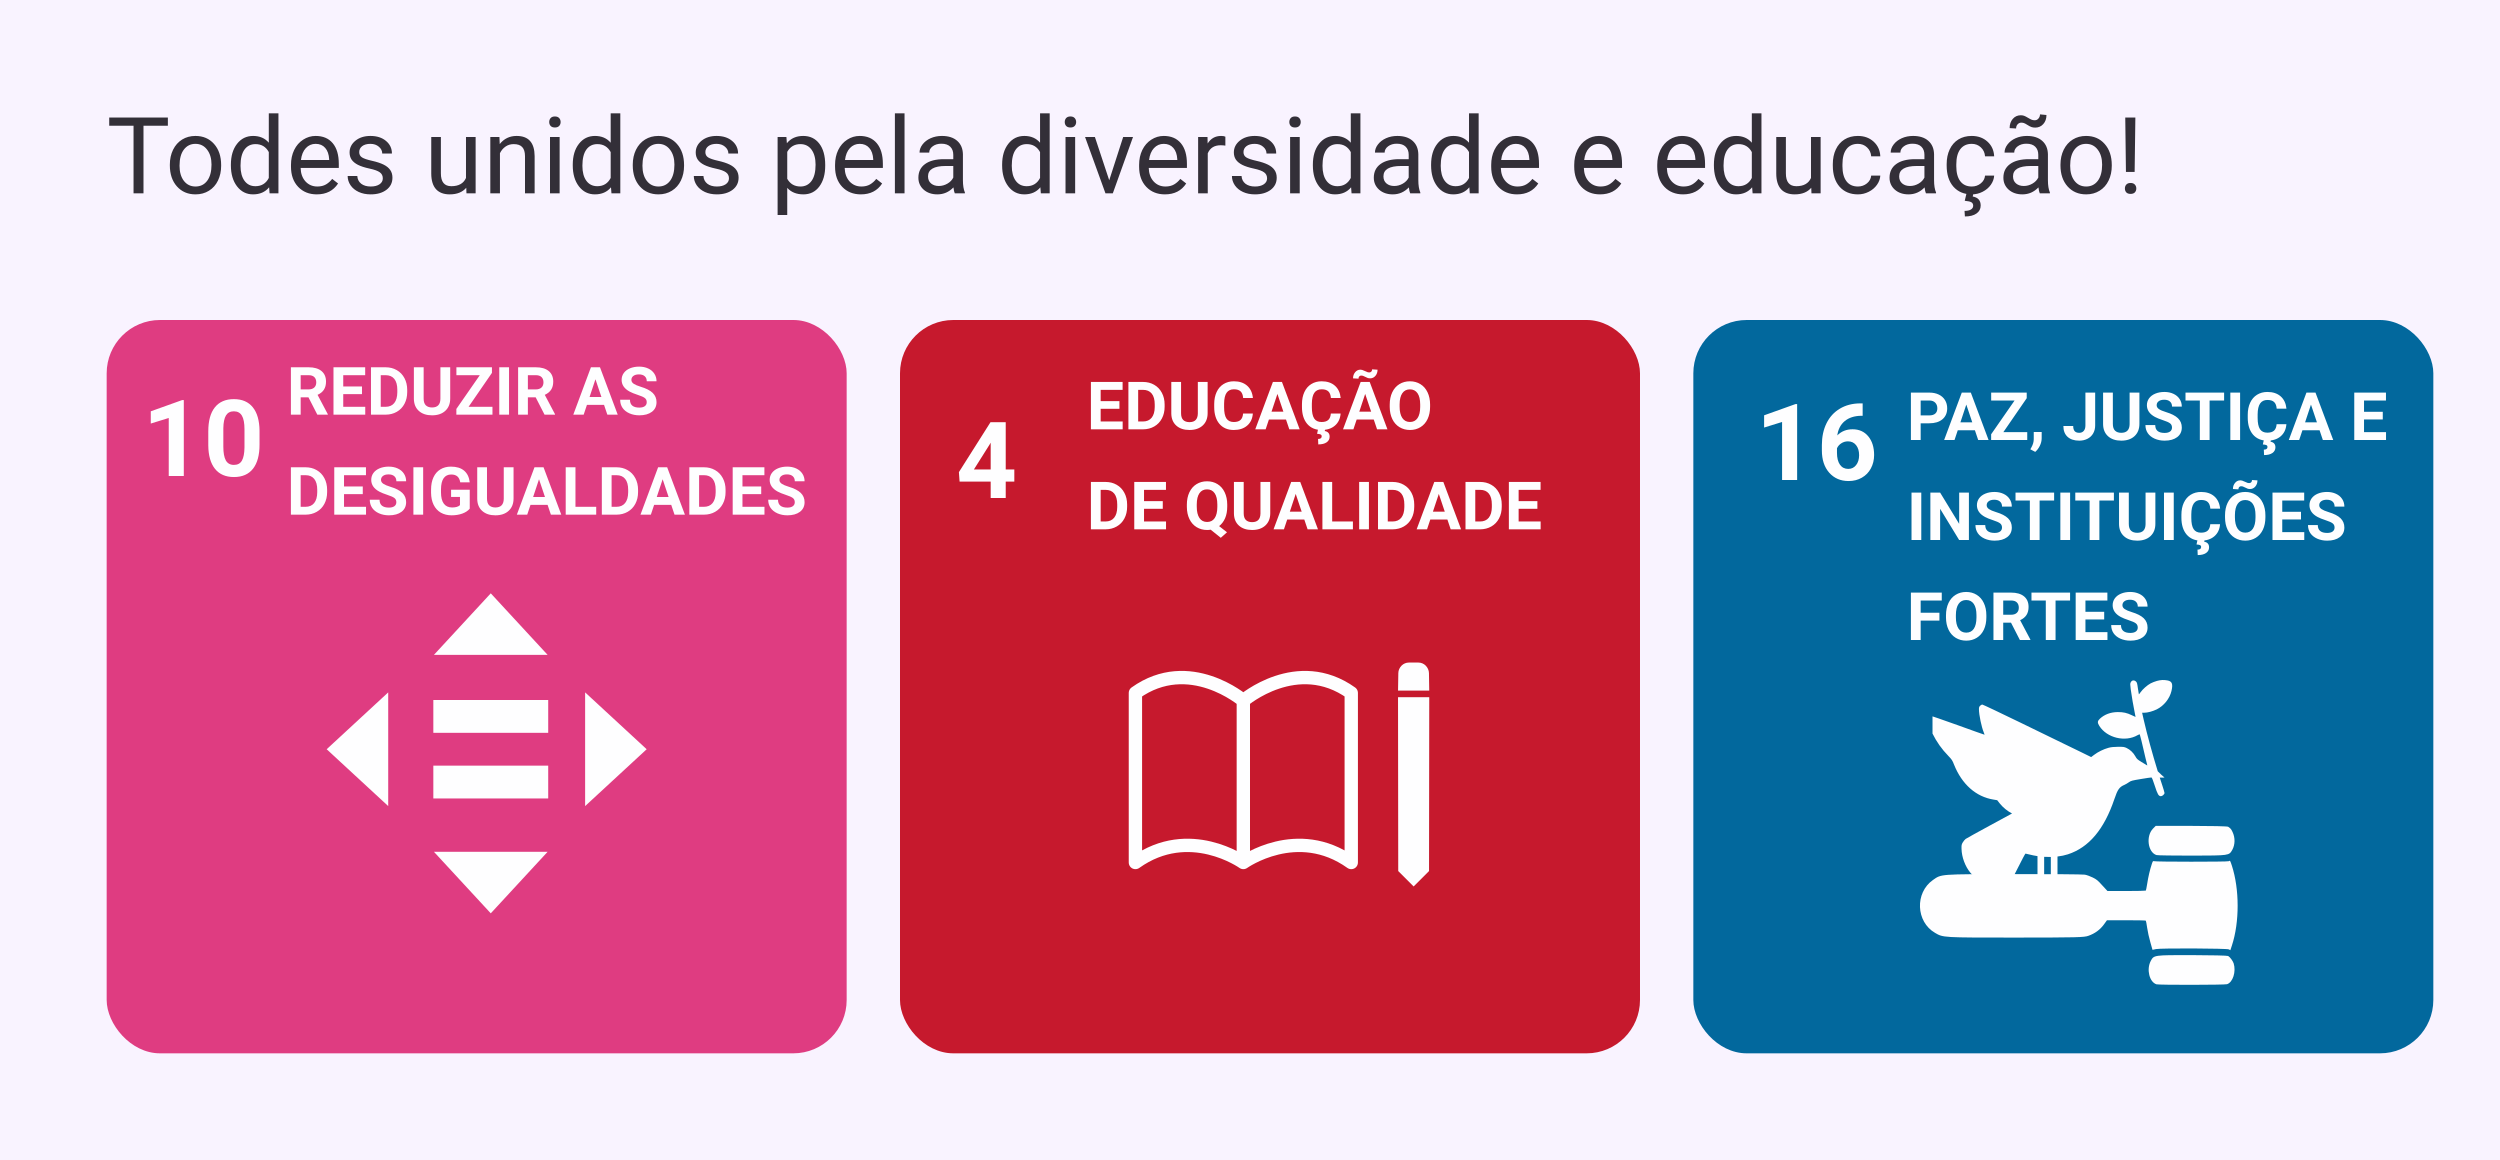 <svg width="375" height="174" viewBox="0 0 375 174" fill="none" xmlns="http://www.w3.org/2000/svg">
<rect width="375" height="174" fill="#F9F3FF"/>
<rect x="135" y="48" width="111" height="110" rx="8" fill="#C6192D"/>
<path d="M214.355 130.659L212.046 132.969L209.736 130.659L209.704 104.58L214.388 104.58L214.355 130.659Z" fill="#FEFEFF"/>
<path d="M214.385 103.586L209.706 103.586L209.748 100.969C209.746 100.557 209.948 100.129 210.24 99.837C210.383 99.693 210.554 99.579 210.741 99.501C210.929 99.423 211.13 99.383 211.333 99.383L212.761 99.383C212.964 99.383 213.164 99.423 213.351 99.501C213.539 99.579 213.708 99.693 213.851 99.837C214.145 100.131 214.344 100.558 214.344 100.97L214.385 103.586Z" fill="#FEFEFF"/>
<path d="M186.5 105.094V129.375M186.5 105.094C186.5 105.094 178.406 98.156 170.312 103.937V129.375C178.406 123.594 186.5 129.375 186.5 129.375C186.5 129.375 194.594 123.594 202.688 129.375V103.937C194.594 98.156 186.5 105.094 186.5 105.094Z" stroke="#FEFEFF" stroke-width="2" stroke-linecap="round" stroke-linejoin="round"/>
<path d="M150.859 70.419H152.148V72.239H150.859V74.7H148.602V72.239H143.938L143.836 70.817L148.578 63.325H150.859V70.419ZM146.086 70.419H148.602V66.403L148.453 66.661L146.086 70.419Z" fill="#FEFEFF"/>
<path d="M167.912 61.319H165.1V63.223H168.4V64.4H163.635V57.291H168.391V58.477H165.1V60.172H167.912V61.319ZM169.26 64.4V57.291H171.447C172.072 57.291 172.631 57.432 173.122 57.715C173.617 57.995 174.003 58.396 174.279 58.917C174.556 59.434 174.694 60.023 174.694 60.684V61.011C174.694 61.672 174.558 62.26 174.284 62.774C174.014 63.288 173.632 63.687 173.137 63.97C172.642 64.254 172.084 64.397 171.462 64.4H169.26ZM170.725 58.477V63.223H171.433C172.006 63.223 172.443 63.036 172.746 62.662C173.049 62.287 173.203 61.752 173.21 61.055V60.679C173.21 59.957 173.06 59.41 172.761 59.039C172.461 58.664 172.023 58.477 171.447 58.477H170.725ZM181.145 57.291V61.973C181.145 62.751 180.9 63.367 180.412 63.819C179.927 64.271 179.263 64.498 178.42 64.498C177.59 64.498 176.931 64.278 176.442 63.839C175.954 63.399 175.705 62.795 175.695 62.027V57.291H177.16V61.983C177.16 62.449 177.271 62.789 177.492 63.004C177.717 63.215 178.026 63.321 178.42 63.321C179.243 63.321 179.662 62.888 179.675 62.022V57.291H181.145ZM187.927 62.032C187.871 62.797 187.588 63.399 187.077 63.839C186.569 64.278 185.899 64.498 185.065 64.498C184.154 64.498 183.436 64.192 182.912 63.58C182.391 62.965 182.131 62.121 182.131 61.05V60.616C182.131 59.932 182.251 59.33 182.492 58.809C182.733 58.288 183.076 57.89 183.522 57.613C183.972 57.333 184.493 57.193 185.085 57.193C185.905 57.193 186.566 57.413 187.067 57.852C187.569 58.292 187.858 58.908 187.937 59.703H186.472C186.436 59.244 186.307 58.912 186.086 58.707C185.868 58.498 185.534 58.394 185.085 58.394C184.597 58.394 184.23 58.57 183.986 58.922C183.745 59.27 183.622 59.812 183.615 60.547V61.085C183.615 61.853 183.731 62.414 183.962 62.769C184.196 63.124 184.564 63.301 185.065 63.301C185.518 63.301 185.855 63.199 186.076 62.994C186.301 62.785 186.429 62.465 186.462 62.032H187.927ZM192.902 62.935H190.334L189.846 64.4H188.288L190.935 57.291H192.292L194.953 64.4H193.396L192.902 62.935ZM190.729 61.749H192.507L191.613 59.087L190.729 61.749ZM201.091 62.032C201.035 62.797 200.752 63.399 200.241 63.839C199.733 64.278 199.063 64.498 198.229 64.498C197.318 64.498 196.6 64.192 196.076 63.58C195.555 62.965 195.295 62.121 195.295 61.05V60.616C195.295 59.932 195.415 59.33 195.656 58.809C195.897 58.288 196.241 57.89 196.687 57.613C197.136 57.333 197.657 57.193 198.249 57.193C199.069 57.193 199.73 57.413 200.231 57.852C200.733 58.292 201.022 58.908 201.101 59.703H199.636C199.6 59.244 199.471 58.912 199.25 58.707C199.032 58.498 198.698 58.394 198.249 58.394C197.761 58.394 197.395 58.57 197.15 58.922C196.91 59.27 196.786 59.812 196.779 60.547V61.085C196.779 61.853 196.895 62.414 197.126 62.769C197.36 63.124 197.728 63.301 198.229 63.301C198.682 63.301 199.019 63.199 199.24 62.994C199.465 62.785 199.593 62.465 199.626 62.032H201.091ZM198.767 64.371L198.713 64.654C199.201 64.742 199.445 65.023 199.445 65.499C199.445 65.857 199.296 66.14 198.996 66.348C198.7 66.557 198.282 66.661 197.741 66.661L197.707 65.845C198.072 65.845 198.254 65.713 198.254 65.45C198.254 65.313 198.199 65.219 198.088 65.167C197.98 65.118 197.805 65.085 197.561 65.069L197.712 64.371H198.767ZM206.066 62.935H203.498L203.01 64.4H201.452L204.099 57.291H205.456L208.117 64.4H206.56L206.066 62.935ZM203.894 61.749H205.671L204.777 59.087L203.894 61.749ZM206.633 55.455C206.633 55.823 206.525 56.132 206.311 56.382C206.096 56.63 205.834 56.754 205.524 56.754C205.401 56.754 205.29 56.74 205.192 56.715C205.098 56.685 204.966 56.625 204.797 56.534C204.628 56.443 204.506 56.387 204.431 56.368C204.356 56.345 204.274 56.334 204.187 56.334C204.073 56.334 203.975 56.374 203.894 56.456C203.815 56.537 203.776 56.653 203.776 56.802L202.956 56.754C202.956 56.392 203.062 56.085 203.273 55.831C203.488 55.577 203.75 55.45 204.06 55.45C204.157 55.45 204.248 55.463 204.333 55.489C204.421 55.512 204.562 55.57 204.758 55.665C204.953 55.759 205.088 55.816 205.163 55.836C205.238 55.855 205.316 55.865 205.397 55.865C205.511 55.865 205.609 55.826 205.69 55.748C205.775 55.666 205.817 55.551 205.817 55.401L206.633 55.455ZM214.514 61.007C214.514 61.706 214.39 62.32 214.143 62.847C213.895 63.375 213.54 63.782 213.078 64.068C212.619 64.355 212.092 64.498 211.496 64.498C210.907 64.498 210.381 64.356 209.919 64.073C209.457 63.79 209.099 63.386 208.845 62.862C208.591 62.335 208.462 61.729 208.459 61.045V60.694C208.459 59.994 208.584 59.379 208.835 58.848C209.089 58.314 209.445 57.906 209.904 57.623C210.367 57.336 210.894 57.193 211.486 57.193C212.079 57.193 212.604 57.336 213.063 57.623C213.526 57.906 213.882 58.314 214.133 58.848C214.387 59.379 214.514 59.992 214.514 60.689V61.007ZM213.029 60.684C213.029 59.939 212.896 59.372 212.629 58.985C212.362 58.598 211.981 58.404 211.486 58.404C210.995 58.404 210.616 58.596 210.349 58.98C210.082 59.361 209.947 59.921 209.943 60.66V61.007C209.943 61.732 210.077 62.295 210.344 62.696C210.611 63.096 210.995 63.297 211.496 63.297C211.988 63.297 212.365 63.105 212.629 62.72C212.893 62.333 213.026 61.77 213.029 61.031V60.684ZM163.635 79.4V72.291H165.822C166.447 72.291 167.006 72.432 167.497 72.716C167.992 72.995 168.378 73.396 168.654 73.917C168.931 74.434 169.069 75.023 169.069 75.684V76.011C169.069 76.672 168.933 77.26 168.659 77.774C168.389 78.288 168.007 78.687 167.512 78.97C167.017 79.254 166.459 79.397 165.837 79.4H163.635ZM165.1 73.477V78.223H165.808C166.381 78.223 166.818 78.036 167.121 77.662C167.424 77.287 167.578 76.752 167.585 76.055V75.679C167.585 74.957 167.435 74.41 167.136 74.039C166.836 73.664 166.398 73.477 165.822 73.477H165.1ZM174.416 76.319H171.604V78.223H174.904V79.4H170.139V72.291H174.895V73.477H171.604V75.171H174.416V76.319ZM184.084 76.007C184.084 76.671 183.977 77.248 183.762 77.74C183.547 78.228 183.249 78.62 182.868 78.917L184.05 79.844L183.117 80.67L181.604 79.454C181.431 79.483 181.252 79.498 181.066 79.498C180.477 79.498 179.951 79.356 179.489 79.073C179.027 78.79 178.669 78.386 178.415 77.862C178.161 77.335 178.033 76.729 178.029 76.046V75.694C178.029 74.994 178.155 74.379 178.405 73.848C178.659 73.314 179.016 72.906 179.475 72.623C179.937 72.336 180.464 72.193 181.057 72.193C181.649 72.193 182.175 72.336 182.634 72.623C183.096 72.906 183.452 73.314 183.703 73.848C183.957 74.379 184.084 74.993 184.084 75.689V76.007ZM182.6 75.684C182.6 74.939 182.466 74.372 182.199 73.985C181.932 73.598 181.551 73.404 181.057 73.404C180.565 73.404 180.186 73.596 179.919 73.98C179.652 74.361 179.517 74.921 179.514 75.66V76.007C179.514 76.732 179.647 77.296 179.914 77.696C180.181 78.096 180.565 78.296 181.066 78.296C181.558 78.296 181.936 78.105 182.199 77.72C182.463 77.333 182.596 76.77 182.6 76.031V75.684ZM190.539 72.291V76.973C190.539 77.751 190.295 78.367 189.807 78.819C189.322 79.271 188.658 79.498 187.814 79.498C186.984 79.498 186.325 79.278 185.837 78.838C185.349 78.399 185.1 77.795 185.09 77.027V72.291H186.555V76.983C186.555 77.448 186.665 77.789 186.887 78.004C187.111 78.215 187.421 78.321 187.814 78.321C188.638 78.321 189.056 77.888 189.069 77.022V72.291H190.539ZM195.646 77.935H193.078L192.59 79.4H191.032L193.679 72.291H195.036L197.697 79.4H196.14L195.646 77.935ZM193.474 76.749H195.251L194.357 74.088L193.474 76.749ZM199.826 78.223H202.937V79.4H198.361V72.291H199.826V78.223ZM205.339 79.4H203.874V72.291H205.339V79.4ZM206.701 79.4V72.291H208.889C209.514 72.291 210.072 72.432 210.563 72.716C211.058 72.995 211.444 73.396 211.721 73.917C211.997 74.434 212.136 75.023 212.136 75.684V76.011C212.136 76.672 211.999 77.26 211.726 77.774C211.455 78.288 211.073 78.687 210.578 78.97C210.083 79.254 209.525 79.397 208.903 79.4H206.701ZM208.166 73.477V78.223H208.874C209.447 78.223 209.885 78.036 210.188 77.662C210.49 77.287 210.645 76.752 210.651 76.055V75.679C210.651 74.957 210.502 74.41 210.202 74.039C209.903 73.664 209.465 73.477 208.889 73.477H208.166ZM217.111 77.935H214.543L214.055 79.4H212.497L215.144 72.291H216.501L219.162 79.4H217.604L217.111 77.935ZM214.938 76.749H216.716L215.822 74.088L214.938 76.749ZM219.826 79.4V72.291H222.014C222.639 72.291 223.197 72.432 223.688 72.716C224.183 72.995 224.569 73.396 224.846 73.917C225.122 74.434 225.261 75.023 225.261 75.684V76.011C225.261 76.672 225.124 77.26 224.851 77.774C224.58 78.288 224.198 78.687 223.703 78.97C223.208 79.254 222.65 79.397 222.028 79.4H219.826ZM221.291 73.477V78.223H221.999C222.572 78.223 223.01 78.036 223.312 77.662C223.615 77.287 223.77 76.752 223.776 76.055V75.679C223.776 74.957 223.627 74.41 223.327 74.039C223.028 73.664 222.59 73.477 222.014 73.477H221.291ZM230.607 76.319H227.795V78.223H231.096V79.4H226.33V72.291H231.086V73.477H227.795V75.171H230.607V76.319Z" fill="#FEFEFF"/>
<rect x="16" y="48" width="111" height="110" rx="8" fill="#DF3C81"/>
<path d="M73.615 89L82.142 98.231H65.088L73.615 89Z" fill="#FEFEFF"/>
<path d="M49 112.385L58.231 103.858V120.912L49 112.385Z" fill="#FEFEFF"/>
<path d="M97 112.385L87.769 120.912V103.858L97 112.385Z" fill="#FEFEFF"/>
<path d="M73.615 137L65.088 127.769H82.142L73.615 137Z" fill="#FEFEFF"/>
<rect x="65" y="114.846" width="17.231" height="4.923" fill="#FEFEFF"/>
<rect x="65" y="105" width="17.231" height="4.923" fill="#FEFEFF"/>
<path d="M27.57 71.4H25.312V62.697L22.617 63.533V61.697L27.328 60.009H27.57V71.4ZM38.93 66.697C38.93 68.27 38.604 69.473 37.953 70.306C37.302 71.14 36.349 71.556 35.094 71.556C33.854 71.556 32.906 71.147 32.25 70.33C31.594 69.512 31.258 68.34 31.242 66.814V64.72C31.242 63.132 31.57 61.926 32.227 61.103C32.888 60.28 33.839 59.869 35.078 59.869C36.318 59.869 37.266 60.278 37.922 61.095C38.578 61.908 38.914 63.077 38.93 64.603V66.697ZM36.672 64.4C36.672 63.457 36.542 62.772 36.281 62.345C36.026 61.913 35.625 61.697 35.078 61.697C34.547 61.697 34.154 61.903 33.898 62.314C33.648 62.72 33.516 63.358 33.5 64.228V66.994C33.5 67.921 33.625 68.611 33.875 69.064C34.13 69.512 34.536 69.736 35.094 69.736C35.646 69.736 36.044 69.52 36.289 69.088C36.534 68.655 36.661 67.994 36.672 67.103V64.4Z" fill="#FEFEFF"/>
<path d="M46.267 59.597H45.1V62.2H43.635V55.091H46.276C47.116 55.091 47.764 55.278 48.22 55.652C48.675 56.026 48.903 56.555 48.903 57.239C48.903 57.724 48.797 58.129 48.586 58.455C48.378 58.777 48.06 59.034 47.634 59.226L49.172 62.132V62.2H47.6L46.267 59.597ZM45.1 58.411H46.281C46.649 58.411 46.934 58.318 47.136 58.133C47.338 57.944 47.438 57.685 47.438 57.356C47.438 57.021 47.342 56.757 47.15 56.565C46.962 56.373 46.67 56.277 46.276 56.277H45.1V58.411ZM54.299 59.119H51.486V61.023H54.787V62.2H50.022V55.091H54.777V56.277H51.486V57.971H54.299V59.119ZM55.647 62.2V55.091H57.834C58.459 55.091 59.017 55.232 59.509 55.515C60.004 55.795 60.389 56.196 60.666 56.717C60.943 57.234 61.081 57.823 61.081 58.484V58.811C61.081 59.472 60.944 60.06 60.671 60.574C60.401 61.088 60.018 61.487 59.523 61.77C59.029 62.053 58.47 62.197 57.849 62.2H55.647ZM57.111 56.277V61.023H57.819C58.392 61.023 58.83 60.836 59.133 60.462C59.435 60.087 59.59 59.552 59.597 58.855V58.479C59.597 57.757 59.447 57.21 59.148 56.839C58.848 56.464 58.41 56.277 57.834 56.277H57.111ZM67.531 55.091V59.773C67.531 60.551 67.287 61.166 66.799 61.619C66.314 62.071 65.65 62.298 64.807 62.298C63.977 62.298 63.317 62.078 62.829 61.638C62.341 61.199 62.092 60.595 62.082 59.827V55.091H63.547V59.783C63.547 60.248 63.658 60.589 63.879 60.803C64.103 61.015 64.413 61.121 64.807 61.121C65.63 61.121 66.049 60.688 66.061 59.822V55.091H67.531ZM70.285 61.023H73.869V62.2H68.454V61.341L71.97 56.277H68.459V55.091H73.791V55.93L70.285 61.023ZM76.355 62.2H74.89V55.091H76.355V62.2ZM80.349 59.597H79.182V62.2H77.717V55.091H80.358C81.198 55.091 81.846 55.278 82.302 55.652C82.757 56.026 82.985 56.555 82.985 57.239C82.985 57.724 82.88 58.129 82.668 58.455C82.46 58.777 82.142 59.034 81.716 59.226L83.254 62.132V62.2H81.682L80.349 59.597ZM79.182 58.411H80.363C80.731 58.411 81.016 58.318 81.218 58.133C81.42 57.944 81.52 57.685 81.52 57.356C81.52 57.021 81.424 56.757 81.232 56.565C81.044 56.373 80.752 56.277 80.358 56.277H79.182V58.411ZM90.607 60.735H88.039L87.551 62.2H85.993L88.64 55.091H89.997L92.658 62.2H91.101L90.607 60.735ZM88.435 59.549H90.212L89.318 56.888L88.435 59.549ZM97.009 60.335C97.009 60.058 96.911 59.846 96.716 59.7C96.52 59.55 96.169 59.394 95.661 59.231C95.153 59.065 94.751 58.902 94.455 58.743C93.648 58.307 93.244 57.719 93.244 56.98C93.244 56.596 93.352 56.254 93.566 55.955C93.784 55.652 94.095 55.416 94.499 55.247C94.906 55.078 95.362 54.993 95.866 54.993C96.374 54.993 96.826 55.086 97.224 55.271C97.621 55.453 97.928 55.712 98.147 56.048C98.368 56.383 98.478 56.764 98.478 57.19H97.014C97.014 56.865 96.911 56.612 96.706 56.433C96.501 56.251 96.213 56.16 95.842 56.16C95.484 56.16 95.205 56.236 95.007 56.389C94.808 56.539 94.709 56.738 94.709 56.985C94.709 57.216 94.825 57.41 95.056 57.566C95.29 57.722 95.633 57.869 96.086 58.006C96.919 58.256 97.526 58.567 97.907 58.938C98.288 59.309 98.478 59.772 98.478 60.325C98.478 60.94 98.246 61.424 97.78 61.775C97.315 62.123 96.688 62.298 95.9 62.298C95.353 62.298 94.856 62.198 94.406 62C93.957 61.798 93.614 61.523 93.376 61.175C93.142 60.826 93.024 60.423 93.024 59.964H94.494C94.494 60.748 94.963 61.14 95.9 61.14C96.249 61.14 96.52 61.07 96.716 60.93C96.911 60.787 97.009 60.589 97.009 60.335ZM43.635 77.2V70.091H45.822C46.447 70.091 47.005 70.232 47.497 70.515C47.992 70.795 48.378 71.196 48.654 71.717C48.931 72.234 49.069 72.823 49.069 73.484V73.811C49.069 74.472 48.933 75.06 48.659 75.574C48.389 76.088 48.007 76.487 47.512 76.77C47.017 77.053 46.459 77.197 45.837 77.2H43.635ZM45.1 71.277V76.023H45.808C46.38 76.023 46.818 75.836 47.121 75.462C47.424 75.087 47.578 74.552 47.585 73.855V73.479C47.585 72.757 47.435 72.21 47.136 71.839C46.836 71.464 46.398 71.277 45.822 71.277H45.1ZM54.416 74.119H51.603V76.023H54.904V77.2H50.139V70.091H54.895V71.277H51.603V72.971H54.416V74.119ZM59.45 75.335C59.45 75.058 59.352 74.846 59.157 74.7C58.962 74.55 58.61 74.394 58.102 74.231C57.595 74.065 57.193 73.902 56.897 73.743C56.089 73.307 55.685 72.719 55.685 71.98C55.685 71.596 55.793 71.254 56.008 70.955C56.226 70.652 56.537 70.416 56.94 70.247C57.347 70.078 57.803 69.993 58.308 69.993C58.815 69.993 59.268 70.086 59.665 70.271C60.062 70.454 60.37 70.712 60.588 71.048C60.809 71.383 60.92 71.764 60.92 72.19H59.455C59.455 71.865 59.352 71.612 59.148 71.433C58.942 71.251 58.654 71.16 58.283 71.16C57.925 71.16 57.647 71.236 57.448 71.389C57.25 71.539 57.15 71.738 57.15 71.985C57.15 72.216 57.266 72.41 57.497 72.566C57.731 72.722 58.075 72.869 58.527 73.006C59.361 73.256 59.968 73.567 60.349 73.938C60.73 74.309 60.92 74.772 60.92 75.325C60.92 75.94 60.687 76.424 60.222 76.775C59.756 77.124 59.13 77.298 58.342 77.298C57.795 77.298 57.297 77.198 56.848 77C56.398 76.798 56.055 76.523 55.817 76.175C55.583 75.826 55.466 75.423 55.466 74.964H56.935C56.935 75.748 57.404 76.14 58.342 76.14C58.69 76.14 58.962 76.07 59.157 75.93C59.352 75.787 59.45 75.589 59.45 75.335ZM63.474 77.2H62.009V70.091H63.474V77.2ZM70.461 76.302C70.197 76.617 69.825 76.863 69.343 77.039C68.861 77.211 68.327 77.298 67.741 77.298C67.126 77.298 66.586 77.164 66.12 76.897C65.658 76.627 65.3 76.236 65.046 75.725C64.795 75.214 64.667 74.614 64.66 73.924V73.44C64.66 72.731 64.779 72.117 65.017 71.599C65.257 71.079 65.603 70.681 66.052 70.408C66.504 70.131 67.033 69.993 67.639 69.993C68.482 69.993 69.141 70.195 69.616 70.598C70.091 70.999 70.373 71.583 70.461 72.351H69.035C68.97 71.944 68.825 71.647 68.601 71.458C68.379 71.269 68.073 71.175 67.683 71.175C67.185 71.175 66.805 71.362 66.545 71.736C66.284 72.11 66.153 72.667 66.149 73.406V73.86C66.149 74.606 66.291 75.169 66.574 75.55C66.857 75.93 67.272 76.121 67.819 76.121C68.37 76.121 68.762 76.004 68.996 75.769V74.544H67.663V73.465H70.461V76.302ZM77.033 70.091V74.773C77.033 75.551 76.789 76.166 76.301 76.619C75.816 77.071 75.152 77.298 74.309 77.298C73.478 77.298 72.819 77.078 72.331 76.638C71.843 76.199 71.594 75.595 71.584 74.827V70.091H73.049V74.783C73.049 75.249 73.159 75.589 73.381 75.803C73.606 76.015 73.915 76.121 74.309 76.121C75.132 76.121 75.55 75.688 75.564 74.822V70.091H77.033ZM82.141 75.735H79.572L79.084 77.2H77.526L80.173 70.091H81.53L84.191 77.2H82.634L82.141 75.735ZM79.968 74.549H81.745L80.852 71.888L79.968 74.549ZM86.32 76.023H89.431V77.2H84.856V70.091H86.32V76.023ZM90.275 77.2V70.091H92.463C93.088 70.091 93.646 70.232 94.138 70.515C94.632 70.795 95.018 71.196 95.295 71.717C95.572 72.234 95.71 72.823 95.71 73.484V73.811C95.71 74.472 95.573 75.06 95.3 75.574C95.03 76.088 94.647 76.487 94.152 76.77C93.658 77.053 93.099 77.197 92.478 77.2H90.275ZM91.74 71.277V76.023H92.448C93.021 76.023 93.459 75.836 93.762 75.462C94.064 75.087 94.219 74.552 94.226 73.855V73.479C94.226 72.757 94.076 72.21 93.776 71.839C93.477 71.464 93.039 71.277 92.463 71.277H91.74ZM100.686 75.735H98.117L97.629 77.2H96.071L98.718 70.091H100.075L102.736 77.2H101.179L100.686 75.735ZM98.513 74.549H100.29L99.397 71.888L98.513 74.549ZM103.4 77.2V70.091H105.588C106.213 70.091 106.771 70.232 107.263 70.515C107.757 70.795 108.143 71.196 108.42 71.717C108.697 72.234 108.835 72.823 108.835 73.484V73.811C108.835 74.472 108.698 75.06 108.425 75.574C108.155 76.088 107.772 76.487 107.277 76.77C106.783 77.053 106.224 77.197 105.603 77.2H103.4ZM104.865 71.277V76.023H105.573C106.146 76.023 106.584 75.836 106.887 75.462C107.189 75.087 107.344 74.552 107.351 73.855V73.479C107.351 72.757 107.201 72.21 106.901 71.839C106.602 71.464 106.164 71.277 105.588 71.277H104.865ZM114.182 74.119H111.369V76.023H114.67V77.2H109.904V70.091H114.66V71.277H111.369V72.971H114.182V74.119ZM119.216 75.335C119.216 75.058 119.118 74.846 118.923 74.7C118.728 74.55 118.376 74.394 117.868 74.231C117.36 74.065 116.958 73.902 116.662 73.743C115.855 73.307 115.451 72.719 115.451 71.98C115.451 71.596 115.559 71.254 115.773 70.955C115.992 70.652 116.302 70.416 116.706 70.247C117.113 70.078 117.569 69.993 118.073 69.993C118.581 69.993 119.034 70.086 119.431 70.271C119.828 70.454 120.135 70.712 120.354 71.048C120.575 71.383 120.686 71.764 120.686 72.19H119.221C119.221 71.865 119.118 71.612 118.913 71.433C118.708 71.251 118.42 71.16 118.049 71.16C117.691 71.16 117.412 71.236 117.214 71.389C117.015 71.539 116.916 71.738 116.916 71.985C116.916 72.216 117.032 72.41 117.263 72.566C117.497 72.722 117.84 72.869 118.293 73.006C119.126 73.256 119.733 73.567 120.114 73.938C120.495 74.309 120.686 74.772 120.686 75.325C120.686 75.94 120.453 76.424 119.987 76.775C119.522 77.124 118.895 77.298 118.107 77.298C117.561 77.298 117.062 77.198 116.613 77C116.164 76.798 115.821 76.523 115.583 76.175C115.349 75.826 115.231 75.423 115.231 74.964H116.701C116.701 75.748 117.17 76.14 118.107 76.14C118.456 76.14 118.728 76.07 118.923 75.93C119.118 75.787 119.216 75.589 119.216 75.335Z" fill="#FEFEFF"/>
<rect x="254" y="48" width="111" height="110" rx="8" fill="#02689D"/>
<path d="M334.224 124.014C334.117 123.937 331.631 123.883 328.695 123.883L323.356 123.883L322.936 124.306C321.858 125.437 322.179 127.852 323.471 128.26C323.647 128.314 326.079 128.345 328.878 128.345C334.4 128.329 334.346 128.337 334.836 127.491C335.272 126.714 335.295 125.66 334.882 124.798C334.683 124.368 334.583 124.252 334.224 124.014Z" fill="#FEFEFF"/>
<path d="M334.3 129.183C334.094 129.283 323.265 129.283 323.066 129.175C322.959 129.114 322.898 129.206 322.768 129.614C322.485 130.468 322.232 131.553 322.079 132.568C321.995 133.099 321.903 133.56 321.873 133.591C321.842 133.622 320.527 133.653 318.967 133.653L316.122 133.653L315.334 132.799C314.676 132.06 314.47 131.899 313.904 131.622C313.544 131.445 313.009 131.245 312.718 131.199C312.42 131.145 307.594 131.106 301.973 131.114C290.838 131.129 291.236 131.099 289.943 131.999C287.213 133.914 287.381 138.268 290.257 139.93C291.473 140.645 291.404 140.638 302.264 140.638C311.648 140.63 312.604 140.607 313.269 140.368C314.24 140.022 315.013 139.461 315.594 138.661L316.045 138.037L318.921 138.037C320.511 138.037 321.835 138.06 321.873 138.099C321.903 138.13 321.995 138.607 322.072 139.161C322.148 139.714 322.362 140.684 322.546 141.314L322.875 142.476L323.402 142.361C324.106 142.207 334.048 142.253 334.323 142.407L334.553 142.53L334.79 141.815C335.937 138.307 335.929 133.391 334.782 129.852C334.507 129.037 334.53 129.06 334.3 129.183Z" fill="#FEFEFF"/>
<path d="M334.224 143.399C334.125 143.33 331.685 143.276 328.802 143.268C323.043 143.26 323.089 143.26 322.615 144.137C321.942 145.399 322.408 147.315 323.471 147.645C323.861 147.761 333.696 147.745 334.056 147.63C334.935 147.345 335.432 145.753 335.05 144.507C334.92 144.13 334.515 143.568 334.224 143.399Z" fill="#FEFEFF"/>
<g clip-path="url(#clip0_65_784)">
<path fill-rule="evenodd" clip-rule="evenodd" d="M322.592 102.506C322.822 102.383 323.254 102.216 323.542 102.137C324.139 101.977 324.563 101.963 325.117 102.064C325.815 102.194 325.966 102.592 325.721 103.649C325.448 104.792 324.592 105.87 323.513 106.405C322.902 106.702 322.139 106.912 321.614 106.912H321.319L321.549 107.939C322.075 110.219 322.863 113.102 323.664 115.693C324.036 116.059 324.423 116.436 324.63 116.588L324.678 116.622C324.678 116.641 324.351 116.643 323.962 116.64C324.082 117.013 324.201 117.377 324.319 117.729C324.513 118.322 324.678 118.865 324.678 118.944C324.678 119.132 324.355 119.429 324.139 119.429C323.793 119.429 323.628 119.154 323.218 117.866C322.966 117.078 322.794 116.636 322.722 116.622C322.719 116.622 322.716 116.621 322.712 116.621C322.609 116.616 321.921 116.721 321.139 116.853C319.751 117.085 319.643 117.114 319.312 117.353C319.118 117.49 318.83 117.656 318.679 117.722C317.909 118.047 317.643 118.409 317.154 119.871C315.615 124.414 313.335 127.12 310.184 128.148C309.705 128.302 309.179 128.413 308.623 128.478V131.881H307.623V128.546C307.294 128.553 306.96 128.546 306.623 128.524V131.881H305.623V128.418C305.229 128.36 304.836 128.282 304.451 128.184C304.149 128.104 303.868 128.039 303.825 128.039C303.782 128.039 303.278 128.98 302.703 130.138C301.567 132.409 301.495 132.511 300.826 132.713C300.394 132.844 299.862 132.844 298.984 132.706C297.466 132.475 296.402 131.925 295.567 130.919C294.776 129.978 294.251 128.553 294.229 127.316C294.215 126.766 294.237 126.665 294.416 126.361C294.524 126.173 294.719 125.941 294.848 125.84C295.114 125.644 301.788 122.034 301.788 122.034H301.822C301.117 121.669 300.444 121.124 299.948 120.5L299.581 120.03L299.02 119.936C296.395 119.516 294.287 117.642 293.107 114.697C292.856 114.053 292.769 113.923 292.259 113.395C291.251 112.36 290.503 111.304 289.849 109.987C289.439 109.169 289 108.07 289 107.867C289 107.635 289.273 107.346 289.496 107.346C289.604 107.346 291.489 107.997 293.683 108.786C295.869 109.582 297.675 110.219 297.689 110.211C297.697 110.197 297.639 110.038 297.56 109.85C297.229 109.061 296.841 107.216 296.841 106.384C296.841 106.109 296.877 106 297.02 105.863C297.114 105.762 297.258 105.682 297.344 105.682C297.423 105.682 300.006 106.905 303.084 108.402C306.156 109.9 309.098 111.333 309.608 111.579C309.91 111.726 310.417 111.972 310.958 112.234C311.346 112.422 311.751 112.619 312.112 112.794L313.673 113.561L314.126 113.221C314.694 112.787 315.536 112.375 316.248 112.179C316.665 112.064 317.025 112.027 317.701 112.02C318.521 112.013 318.636 112.035 318.996 112.201C319.521 112.447 320.017 112.925 320.305 113.453C320.513 113.836 320.614 113.923 321.19 114.278C321.303 114.346 321.42 114.417 321.53 114.484L321.53 114.484C321.769 114.629 321.979 114.756 322.067 114.806L322.069 114.806L322.077 114.805L322.097 114.802C321.901 114.056 321.674 113.071 321.493 112.283L321.493 112.283C321.38 111.791 321.285 111.376 321.225 111.145C321.103 110.667 320.988 110.24 320.974 110.19C320.952 110.124 320.851 110.153 320.636 110.276C318.78 111.354 316.032 110.689 314.903 108.894C314.586 108.395 314.608 108.156 314.989 107.802C315.68 107.158 316.607 106.818 317.665 106.811C318.485 106.803 319.06 106.934 319.765 107.281L319.924 107.356C320.159 107.465 320.334 107.547 320.334 107.541C320.341 107.534 320.29 107.252 320.211 106.912C320.031 106.058 319.737 104.358 319.607 103.381C319.514 102.665 319.514 102.535 319.607 102.354C319.78 102.021 320.103 101.97 320.391 102.223C320.549 102.368 320.585 102.498 320.686 103.258C320.751 103.736 320.815 104.134 320.83 104.148C320.844 104.162 320.952 104.025 321.074 103.851C321.377 103.403 322.089 102.773 322.592 102.506Z" fill="#FEFEFF"/>
</g>
<path d="M288.1 63.495V66H286.635V58.891H289.408C289.942 58.891 290.411 58.988 290.814 59.184C291.221 59.379 291.534 59.657 291.752 60.019C291.97 60.377 292.079 60.785 292.079 61.244C292.079 61.941 291.84 62.491 291.361 62.895C290.886 63.295 290.227 63.495 289.384 63.495H288.1ZM288.1 62.309H289.408C289.796 62.309 290.09 62.217 290.292 62.035C290.497 61.853 290.6 61.592 290.6 61.254C290.6 60.906 290.497 60.624 290.292 60.409C290.087 60.194 289.804 60.084 289.442 60.077H288.1V62.309ZM296.234 64.535H293.666L293.178 66H291.62L294.267 58.891H295.624L298.285 66H296.728L296.234 64.535ZM294.062 63.349H295.839L294.945 60.688L294.062 63.349ZM300.502 64.823H304.086V66H298.671V65.141L302.187 60.077H298.676V58.891H304.008V59.73L300.502 64.823ZM305.287 67.782L304.55 67.397L304.726 67.079C304.944 66.682 305.056 66.287 305.062 65.893V64.799H306.254L306.249 65.775C306.246 66.137 306.155 66.501 305.976 66.869C305.797 67.237 305.567 67.541 305.287 67.782ZM312.812 58.891H314.276V63.812C314.276 64.265 314.175 64.665 313.974 65.014C313.775 65.359 313.493 65.626 313.129 65.814C312.764 66.003 312.353 66.098 311.894 66.098C311.142 66.098 310.556 65.907 310.136 65.526C309.716 65.142 309.506 64.6 309.506 63.9H310.98C310.98 64.249 311.054 64.506 311.2 64.672C311.347 64.838 311.578 64.921 311.894 64.921C312.174 64.921 312.396 64.825 312.562 64.633C312.729 64.441 312.812 64.167 312.812 63.812V58.891ZM320.912 58.891V63.573C320.912 64.351 320.668 64.966 320.18 65.419C319.695 65.871 319.031 66.098 318.188 66.098C317.357 66.098 316.698 65.878 316.21 65.439C315.722 64.999 315.473 64.395 315.463 63.627V58.891H316.928V63.583C316.928 64.049 317.038 64.389 317.26 64.603C317.484 64.815 317.794 64.921 318.188 64.921C319.011 64.921 319.429 64.488 319.442 63.622V58.891H320.912ZM325.8 64.135C325.8 63.858 325.702 63.647 325.507 63.5C325.312 63.35 324.96 63.194 324.452 63.031C323.944 62.865 323.542 62.703 323.246 62.543C322.439 62.107 322.035 61.519 322.035 60.78C322.035 60.396 322.143 60.054 322.357 59.755C322.576 59.452 322.886 59.216 323.29 59.047C323.697 58.878 324.153 58.793 324.657 58.793C325.165 58.793 325.618 58.886 326.015 59.071C326.412 59.254 326.719 59.512 326.938 59.848C327.159 60.183 327.27 60.564 327.27 60.99H325.805C325.805 60.665 325.702 60.412 325.497 60.233C325.292 60.051 325.004 59.96 324.633 59.96C324.275 59.96 323.996 60.036 323.798 60.19C323.599 60.339 323.5 60.538 323.5 60.785C323.5 61.016 323.616 61.21 323.847 61.366C324.081 61.523 324.424 61.669 324.877 61.806C325.71 62.056 326.317 62.367 326.698 62.738C327.079 63.109 327.27 63.572 327.27 64.125C327.27 64.74 327.037 65.224 326.571 65.575C326.106 65.924 325.479 66.098 324.691 66.098C324.145 66.098 323.646 65.998 323.197 65.8C322.748 65.598 322.405 65.323 322.167 64.975C321.933 64.626 321.815 64.223 321.815 63.764H323.285C323.285 64.548 323.754 64.94 324.691 64.94C325.04 64.94 325.312 64.87 325.507 64.731C325.702 64.587 325.8 64.389 325.8 64.135ZM333.617 60.077H331.439V66H329.975V60.077H327.826V58.891H333.617V60.077ZM336.015 66H334.55V58.891H336.015V66ZM342.958 63.632C342.903 64.397 342.619 64.999 342.108 65.439C341.601 65.878 340.93 66.098 340.097 66.098C339.185 66.098 338.467 65.792 337.943 65.18C337.423 64.564 337.162 63.721 337.162 62.65V62.216C337.162 61.532 337.283 60.93 337.523 60.409C337.764 59.888 338.108 59.49 338.554 59.213C339.003 58.933 339.524 58.793 340.116 58.793C340.937 58.793 341.597 59.013 342.099 59.452C342.6 59.892 342.89 60.508 342.968 61.303H341.503C341.467 60.844 341.339 60.512 341.117 60.307C340.899 60.098 340.565 59.994 340.116 59.994C339.628 59.994 339.262 60.17 339.018 60.522C338.777 60.87 338.653 61.412 338.646 62.148V62.685C338.646 63.453 338.762 64.014 338.993 64.369C339.228 64.724 339.595 64.901 340.097 64.901C340.549 64.901 340.886 64.799 341.107 64.594C341.332 64.385 341.461 64.065 341.493 63.632H342.958ZM340.634 65.971L340.58 66.254C341.068 66.342 341.312 66.623 341.312 67.099C341.312 67.457 341.163 67.74 340.863 67.948C340.567 68.157 340.149 68.261 339.608 68.261L339.574 67.445C339.939 67.445 340.121 67.314 340.121 67.05C340.121 66.913 340.066 66.819 339.955 66.767C339.848 66.718 339.672 66.685 339.428 66.669L339.579 65.971H340.634ZM347.934 64.535H345.365L344.877 66H343.319L345.966 58.891H347.323L349.984 66H348.427L347.934 64.535ZM345.761 63.349H347.538L346.645 60.688L345.761 63.349ZM357.416 62.919H354.604V64.823H357.904V66H353.139V58.891H357.895V60.077H354.604V61.772H357.416V62.919ZM288.192 81H286.728V73.891H288.192V81ZM295.336 81H293.871L291.02 76.322V81H289.555V73.891H291.02L293.876 78.578V73.891H295.336V81ZM300.302 79.135C300.302 78.858 300.204 78.647 300.009 78.5C299.813 78.35 299.462 78.194 298.954 78.031C298.446 77.865 298.044 77.703 297.748 77.543C296.941 77.107 296.537 76.519 296.537 75.78C296.537 75.396 296.645 75.054 296.859 74.755C297.077 74.452 297.388 74.216 297.792 74.047C298.199 73.878 298.655 73.793 299.159 73.793C299.667 73.793 300.119 73.886 300.517 74.071C300.914 74.254 301.221 74.512 301.439 74.848C301.661 75.183 301.771 75.564 301.771 75.99H300.307C300.307 75.665 300.204 75.412 299.999 75.233C299.794 75.051 299.506 74.96 299.135 74.96C298.777 74.96 298.498 75.037 298.3 75.189C298.101 75.339 298.002 75.538 298.002 75.785C298.002 76.016 298.118 76.21 298.349 76.366C298.583 76.522 298.926 76.669 299.379 76.806C300.212 77.056 300.819 77.367 301.2 77.738C301.581 78.109 301.771 78.572 301.771 79.125C301.771 79.74 301.539 80.224 301.073 80.575C300.608 80.924 299.981 81.098 299.193 81.098C298.646 81.098 298.148 80.998 297.699 80.8C297.25 80.598 296.907 80.323 296.669 79.975C296.435 79.626 296.317 79.223 296.317 78.764H297.787C297.787 79.548 298.256 79.94 299.193 79.94C299.542 79.94 299.813 79.87 300.009 79.731C300.204 79.587 300.302 79.389 300.302 79.135ZM308.119 75.077H305.941V81H304.477V75.077H302.328V73.891H308.119V75.077ZM310.517 81H309.052V73.891H310.517V81ZM317.084 75.077H314.906V81H313.441V75.077H311.293V73.891H317.084V75.077ZM323.305 73.891V78.573C323.305 79.351 323.061 79.966 322.572 80.419C322.087 80.871 321.423 81.098 320.58 81.098C319.75 81.098 319.091 80.878 318.603 80.439C318.114 79.999 317.865 79.395 317.855 78.627V73.891H319.32V78.583C319.32 79.049 319.431 79.389 319.652 79.603C319.877 79.815 320.186 79.921 320.58 79.921C321.404 79.921 321.822 79.488 321.835 78.622V73.891H323.305ZM326.063 81H324.599V73.891H326.063V81ZM333.007 78.632C332.951 79.397 332.668 79.999 332.157 80.439C331.649 80.878 330.979 81.098 330.146 81.098C329.234 81.098 328.516 80.792 327.992 80.18C327.471 79.564 327.211 78.721 327.211 77.65V77.216C327.211 76.532 327.331 75.93 327.572 75.409C327.813 74.888 328.157 74.49 328.603 74.213C329.052 73.933 329.573 73.793 330.165 73.793C330.985 73.793 331.646 74.013 332.147 74.452C332.649 74.892 332.938 75.508 333.017 76.303H331.552C331.516 75.844 331.387 75.512 331.166 75.307C330.948 75.098 330.614 74.994 330.165 74.994C329.677 74.994 329.311 75.17 329.066 75.522C328.826 75.87 328.702 76.412 328.695 77.147V77.685C328.695 78.453 328.811 79.014 329.042 79.369C329.276 79.724 329.644 79.901 330.146 79.901C330.598 79.901 330.935 79.799 331.156 79.594C331.381 79.385 331.509 79.065 331.542 78.632H333.007ZM330.683 80.971L330.629 81.254C331.117 81.342 331.361 81.623 331.361 82.099C331.361 82.457 331.212 82.74 330.912 82.948C330.616 83.157 330.198 83.261 329.657 83.261L329.623 82.445C329.988 82.445 330.17 82.314 330.17 82.05C330.17 81.913 330.115 81.819 330.004 81.767C329.896 81.718 329.721 81.685 329.477 81.669L329.628 80.971H330.683ZM339.809 77.606C339.809 78.306 339.685 78.92 339.438 79.447C339.19 79.975 338.835 80.382 338.373 80.668C337.914 80.954 337.387 81.098 336.791 81.098C336.202 81.098 335.676 80.956 335.214 80.673C334.752 80.39 334.394 79.986 334.14 79.462C333.886 78.935 333.757 78.329 333.754 77.645V77.294C333.754 76.594 333.879 75.979 334.13 75.448C334.384 74.914 334.74 74.506 335.199 74.223C335.661 73.936 336.189 73.793 336.781 73.793C337.374 73.793 337.899 73.936 338.358 74.223C338.821 74.506 339.177 74.914 339.428 75.448C339.682 75.979 339.809 76.592 339.809 77.289V77.606ZM338.324 77.284C338.324 76.539 338.191 75.972 337.924 75.585C337.657 75.198 337.276 75.004 336.781 75.004C336.29 75.004 335.91 75.196 335.644 75.58C335.377 75.961 335.242 76.521 335.238 77.26V77.606C335.238 78.332 335.372 78.895 335.639 79.296C335.906 79.696 336.29 79.897 336.791 79.897C337.283 79.897 337.66 79.704 337.924 79.32C338.188 78.933 338.321 78.37 338.324 77.631V77.284ZM338.617 72.055C338.617 72.422 338.51 72.732 338.295 72.982C338.08 73.23 337.818 73.353 337.509 73.353C337.385 73.353 337.274 73.341 337.177 73.314C337.082 73.285 336.951 73.225 336.781 73.134C336.612 73.043 336.49 72.987 336.415 72.968C336.34 72.945 336.259 72.934 336.171 72.934C336.057 72.934 335.959 72.974 335.878 73.056C335.8 73.137 335.761 73.253 335.761 73.402L334.94 73.353C334.94 72.992 335.046 72.685 335.258 72.431C335.473 72.177 335.735 72.05 336.044 72.05C336.142 72.05 336.233 72.063 336.317 72.089C336.405 72.112 336.547 72.17 336.742 72.265C336.938 72.359 337.073 72.416 337.147 72.436C337.222 72.455 337.3 72.465 337.382 72.465C337.496 72.465 337.593 72.426 337.675 72.348C337.759 72.266 337.802 72.151 337.802 72.001L338.617 72.055ZM345.15 77.919H342.338V79.823H345.639V81H340.873V73.891H345.629V75.077H342.338V76.772H345.15V77.919ZM350.185 79.135C350.185 78.858 350.087 78.647 349.892 78.5C349.696 78.35 349.345 78.194 348.837 78.031C348.329 77.865 347.927 77.703 347.631 77.543C346.824 77.107 346.42 76.519 346.42 75.78C346.42 75.396 346.527 75.054 346.742 74.755C346.96 74.452 347.271 74.216 347.675 74.047C348.082 73.878 348.537 73.793 349.042 73.793C349.55 73.793 350.002 73.886 350.399 74.071C350.797 74.254 351.104 74.512 351.322 74.848C351.544 75.183 351.654 75.564 351.654 75.99H350.189C350.189 75.665 350.087 75.412 349.882 75.233C349.677 75.051 349.389 74.96 349.018 74.96C348.66 74.96 348.381 75.037 348.183 75.189C347.984 75.339 347.885 75.538 347.885 75.785C347.885 76.016 348 76.21 348.231 76.366C348.466 76.522 348.809 76.669 349.262 76.806C350.095 77.056 350.702 77.367 351.083 77.738C351.464 78.109 351.654 78.572 351.654 79.125C351.654 79.74 351.422 80.224 350.956 80.575C350.491 80.924 349.864 81.098 349.076 81.098C348.529 81.098 348.031 80.998 347.582 80.8C347.133 80.598 346.789 80.323 346.552 79.975C346.317 79.626 346.2 79.223 346.2 78.764H347.67C347.67 79.548 348.139 79.94 349.076 79.94C349.424 79.94 349.696 79.87 349.892 79.731C350.087 79.587 350.185 79.389 350.185 79.135ZM290.912 93.095H288.1V96H286.635V88.891H291.264V90.077H288.1V91.913H290.912V93.095ZM297.953 92.606C297.953 93.306 297.829 93.92 297.582 94.447C297.335 94.975 296.98 95.382 296.518 95.668C296.059 95.954 295.531 96.098 294.936 96.098C294.346 96.098 293.821 95.956 293.358 95.673C292.896 95.39 292.538 94.986 292.284 94.462C292.03 93.935 291.902 93.329 291.898 92.645V92.294C291.898 91.594 292.024 90.979 292.274 90.448C292.528 89.914 292.885 89.506 293.344 89.223C293.806 88.936 294.333 88.793 294.926 88.793C295.518 88.793 296.044 88.936 296.503 89.223C296.965 89.506 297.322 89.914 297.572 90.448C297.826 90.979 297.953 91.592 297.953 92.289V92.606ZM296.469 92.284C296.469 91.539 296.335 90.972 296.068 90.585C295.801 90.198 295.421 90.004 294.926 90.004C294.434 90.004 294.055 90.196 293.788 90.58C293.521 90.961 293.386 91.521 293.383 92.26V92.606C293.383 93.332 293.516 93.895 293.783 94.296C294.05 94.696 294.434 94.897 294.936 94.897C295.427 94.897 295.805 94.704 296.068 94.32C296.332 93.933 296.465 93.37 296.469 92.631V92.284ZM301.649 93.397H300.482V96H299.018V88.891H301.659C302.499 88.891 303.147 89.078 303.603 89.452C304.058 89.826 304.286 90.356 304.286 91.039C304.286 91.524 304.18 91.929 303.969 92.255C303.76 92.577 303.443 92.834 303.017 93.026L304.555 95.932V96H302.982L301.649 93.397ZM300.482 92.211H301.664C302.032 92.211 302.317 92.118 302.519 91.933C302.72 91.744 302.821 91.485 302.821 91.156C302.821 90.821 302.725 90.557 302.533 90.365C302.344 90.173 302.053 90.077 301.659 90.077H300.482V92.211ZM310.512 90.077H308.334V96H306.869V90.077H304.721V88.891H310.512V90.077ZM315.629 92.919H312.816V94.823H316.117V96H311.352V88.891H316.107V90.077H312.816V91.772H315.629V92.919ZM320.663 94.135C320.663 93.858 320.565 93.647 320.37 93.5C320.175 93.35 319.823 93.194 319.315 93.031C318.808 92.865 318.406 92.703 318.109 92.543C317.302 92.107 316.898 91.519 316.898 90.78C316.898 90.396 317.006 90.054 317.221 89.755C317.439 89.452 317.75 89.216 318.153 89.047C318.56 88.878 319.016 88.793 319.521 88.793C320.028 88.793 320.481 88.886 320.878 89.071C321.275 89.254 321.583 89.512 321.801 89.848C322.022 90.183 322.133 90.564 322.133 90.99H320.668C320.668 90.665 320.565 90.412 320.36 90.233C320.155 90.051 319.867 89.96 319.496 89.96C319.138 89.96 318.86 90.037 318.661 90.189C318.463 90.339 318.363 90.538 318.363 90.785C318.363 91.016 318.479 91.21 318.71 91.366C318.944 91.522 319.288 91.669 319.74 91.806C320.574 92.056 321.181 92.367 321.562 92.738C321.942 93.109 322.133 93.572 322.133 94.125C322.133 94.74 321.9 95.224 321.435 95.575C320.969 95.924 320.342 96.098 319.555 96.098C319.008 96.098 318.51 95.998 318.061 95.8C317.611 95.598 317.268 95.323 317.03 94.975C316.796 94.626 316.679 94.223 316.679 93.764H318.148C318.148 94.548 318.617 94.94 319.555 94.94C319.903 94.94 320.175 94.87 320.37 94.731C320.565 94.587 320.663 94.389 320.663 94.135Z" fill="#FEFEFF"/>
<path d="M269.57 72H267.312V63.297L264.617 64.133V62.297L269.328 60.609H269.57V72ZM279.398 60.508V62.367H279.18C278.159 62.383 277.336 62.648 276.711 63.164C276.091 63.68 275.719 64.396 275.594 65.312C276.198 64.698 276.961 64.391 277.883 64.391C278.872 64.391 279.659 64.745 280.242 65.453C280.826 66.162 281.117 67.094 281.117 68.25C281.117 68.99 280.956 69.659 280.633 70.258C280.315 70.857 279.862 71.323 279.273 71.656C278.69 71.99 278.029 72.156 277.289 72.156C276.091 72.156 275.122 71.74 274.383 70.906C273.648 70.073 273.281 68.961 273.281 67.57V66.758C273.281 65.523 273.513 64.435 273.977 63.492C274.445 62.544 275.115 61.812 275.984 61.297C276.859 60.776 277.872 60.513 279.023 60.508H279.398ZM277.195 66.203C276.831 66.203 276.5 66.299 276.203 66.492C275.906 66.68 275.688 66.93 275.547 67.242V67.93C275.547 68.685 275.695 69.276 275.992 69.703C276.289 70.125 276.706 70.336 277.242 70.336C277.727 70.336 278.117 70.146 278.414 69.766C278.716 69.38 278.867 68.883 278.867 68.273C278.867 67.654 278.716 67.154 278.414 66.773C278.112 66.393 277.706 66.203 277.195 66.203Z" fill="#FEFEFF"/>
<path d="M25.18 18.859H21.523V29H20.031V18.859H16.383V17.625H25.18V18.859ZM25.477 24.695C25.477 23.867 25.638 23.122 25.961 22.461C26.289 21.799 26.742 21.289 27.32 20.93C27.904 20.57 28.568 20.391 29.312 20.391C30.463 20.391 31.393 20.789 32.102 21.586C32.815 22.383 33.172 23.443 33.172 24.766V24.867C33.172 25.69 33.013 26.43 32.695 27.086C32.383 27.737 31.932 28.245 31.344 28.609C30.76 28.974 30.088 29.156 29.328 29.156C28.182 29.156 27.253 28.758 26.539 27.961C25.831 27.164 25.477 26.109 25.477 24.797V24.695ZM26.93 24.867C26.93 25.805 27.146 26.557 27.578 27.125C28.016 27.693 28.599 27.977 29.328 27.977C30.062 27.977 30.646 27.69 31.078 27.117C31.51 26.539 31.727 25.732 31.727 24.695C31.727 23.768 31.505 23.018 31.062 22.445C30.625 21.867 30.042 21.578 29.312 21.578C28.599 21.578 28.023 21.862 27.586 22.43C27.148 22.997 26.93 23.81 26.93 24.867ZM34.633 24.703C34.633 23.406 34.94 22.365 35.555 21.578C36.169 20.787 36.974 20.391 37.969 20.391C38.958 20.391 39.742 20.729 40.32 21.406V17H41.766V29H40.438L40.367 28.094C39.789 28.802 38.984 29.156 37.953 29.156C36.974 29.156 36.175 28.755 35.555 27.953C34.94 27.151 34.633 26.104 34.633 24.812V24.703ZM36.078 24.867C36.078 25.826 36.276 26.576 36.672 27.117C37.068 27.659 37.615 27.93 38.312 27.93C39.229 27.93 39.898 27.518 40.32 26.695V22.812C39.888 22.016 39.224 21.617 38.328 21.617C37.62 21.617 37.068 21.891 36.672 22.438C36.276 22.984 36.078 23.794 36.078 24.867ZM47.523 29.156C46.378 29.156 45.445 28.781 44.727 28.031C44.008 27.276 43.648 26.268 43.648 25.008V24.742C43.648 23.904 43.807 23.156 44.125 22.5C44.448 21.838 44.896 21.323 45.469 20.953C46.047 20.578 46.672 20.391 47.344 20.391C48.443 20.391 49.297 20.753 49.906 21.477C50.516 22.201 50.82 23.237 50.82 24.586V25.188H45.094C45.115 26.021 45.357 26.695 45.82 27.211C46.289 27.721 46.883 27.977 47.602 27.977C48.112 27.977 48.544 27.872 48.898 27.664C49.253 27.456 49.562 27.18 49.828 26.836L50.711 27.523C50.003 28.612 48.94 29.156 47.523 29.156ZM47.344 21.578C46.76 21.578 46.271 21.792 45.875 22.219C45.479 22.641 45.234 23.234 45.141 24H49.375V23.891C49.333 23.156 49.135 22.588 48.781 22.188C48.427 21.781 47.948 21.578 47.344 21.578ZM57.422 26.758C57.422 26.367 57.273 26.065 56.977 25.852C56.685 25.633 56.172 25.445 55.438 25.289C54.708 25.133 54.128 24.945 53.695 24.727C53.268 24.508 52.95 24.247 52.742 23.945C52.539 23.643 52.438 23.284 52.438 22.867C52.438 22.174 52.729 21.588 53.312 21.109C53.901 20.63 54.651 20.391 55.562 20.391C56.521 20.391 57.297 20.638 57.891 21.133C58.49 21.628 58.789 22.26 58.789 23.031H57.336C57.336 22.635 57.167 22.294 56.828 22.008C56.495 21.721 56.073 21.578 55.562 21.578C55.036 21.578 54.625 21.693 54.328 21.922C54.031 22.151 53.883 22.451 53.883 22.82C53.883 23.169 54.021 23.432 54.297 23.609C54.573 23.787 55.07 23.956 55.789 24.117C56.513 24.279 57.099 24.471 57.547 24.695C57.995 24.919 58.325 25.19 58.539 25.508C58.758 25.82 58.867 26.203 58.867 26.656C58.867 27.412 58.565 28.018 57.961 28.477C57.357 28.93 56.573 29.156 55.609 29.156C54.932 29.156 54.333 29.037 53.812 28.797C53.292 28.557 52.883 28.224 52.586 27.797C52.294 27.365 52.148 26.898 52.148 26.398H53.594C53.62 26.883 53.812 27.268 54.172 27.555C54.536 27.836 55.016 27.977 55.609 27.977C56.156 27.977 56.594 27.867 56.922 27.648C57.255 27.424 57.422 27.128 57.422 26.758ZM69.938 28.164C69.375 28.826 68.549 29.156 67.461 29.156C66.56 29.156 65.872 28.896 65.398 28.375C64.93 27.849 64.693 27.073 64.688 26.047V20.547H66.133V26.008C66.133 27.289 66.654 27.93 67.695 27.93C68.799 27.93 69.534 27.518 69.898 26.695V20.547H71.344V29H69.969L69.938 28.164ZM74.914 20.547L74.961 21.609C75.607 20.797 76.451 20.391 77.492 20.391C79.279 20.391 80.18 21.398 80.195 23.414V29H78.75V23.406C78.745 22.797 78.604 22.346 78.328 22.055C78.057 21.763 77.633 21.617 77.055 21.617C76.586 21.617 76.174 21.742 75.82 21.992C75.466 22.242 75.19 22.57 74.992 22.977V29H73.547V20.547H74.914ZM83.945 29H82.5V20.547H83.945V29ZM82.383 18.305C82.383 18.07 82.453 17.872 82.594 17.711C82.74 17.549 82.953 17.469 83.234 17.469C83.516 17.469 83.729 17.549 83.875 17.711C84.021 17.872 84.094 18.07 84.094 18.305C84.094 18.539 84.021 18.734 83.875 18.891C83.729 19.047 83.516 19.125 83.234 19.125C82.953 19.125 82.74 19.047 82.594 18.891C82.453 18.734 82.383 18.539 82.383 18.305ZM85.914 24.703C85.914 23.406 86.221 22.365 86.836 21.578C87.451 20.787 88.255 20.391 89.25 20.391C90.24 20.391 91.023 20.729 91.602 21.406V17H93.047V29H91.719L91.648 28.094C91.07 28.802 90.266 29.156 89.234 29.156C88.255 29.156 87.456 28.755 86.836 27.953C86.221 27.151 85.914 26.104 85.914 24.812V24.703ZM87.359 24.867C87.359 25.826 87.557 26.576 87.953 27.117C88.349 27.659 88.896 27.93 89.594 27.93C90.51 27.93 91.18 27.518 91.602 26.695V22.812C91.169 22.016 90.505 21.617 89.609 21.617C88.901 21.617 88.349 21.891 87.953 22.438C87.557 22.984 87.359 23.794 87.359 24.867ZM94.914 24.695C94.914 23.867 95.076 23.122 95.398 22.461C95.727 21.799 96.18 21.289 96.758 20.93C97.341 20.57 98.005 20.391 98.75 20.391C99.901 20.391 100.831 20.789 101.539 21.586C102.253 22.383 102.609 23.443 102.609 24.766V24.867C102.609 25.69 102.451 26.43 102.133 27.086C101.82 27.737 101.37 28.245 100.781 28.609C100.198 28.974 99.526 29.156 98.766 29.156C97.62 29.156 96.69 28.758 95.977 27.961C95.268 27.164 94.914 26.109 94.914 24.797V24.695ZM96.367 24.867C96.367 25.805 96.583 26.557 97.016 27.125C97.453 27.693 98.037 27.977 98.766 27.977C99.5 27.977 100.083 27.69 100.516 27.117C100.948 26.539 101.164 25.732 101.164 24.695C101.164 23.768 100.943 23.018 100.5 22.445C100.062 21.867 99.479 21.578 98.75 21.578C98.037 21.578 97.461 21.862 97.023 22.43C96.586 22.997 96.367 23.81 96.367 24.867ZM109.344 26.758C109.344 26.367 109.195 26.065 108.898 25.852C108.607 25.633 108.094 25.445 107.359 25.289C106.63 25.133 106.049 24.945 105.617 24.727C105.19 24.508 104.872 24.247 104.664 23.945C104.461 23.643 104.359 23.284 104.359 22.867C104.359 22.174 104.651 21.588 105.234 21.109C105.823 20.63 106.573 20.391 107.484 20.391C108.443 20.391 109.219 20.638 109.812 21.133C110.411 21.628 110.711 22.26 110.711 23.031H109.258C109.258 22.635 109.089 22.294 108.75 22.008C108.417 21.721 107.995 21.578 107.484 21.578C106.958 21.578 106.547 21.693 106.25 21.922C105.953 22.151 105.805 22.451 105.805 22.82C105.805 23.169 105.943 23.432 106.219 23.609C106.495 23.787 106.992 23.956 107.711 24.117C108.435 24.279 109.021 24.471 109.469 24.695C109.917 24.919 110.247 25.19 110.461 25.508C110.68 25.82 110.789 26.203 110.789 26.656C110.789 27.412 110.487 28.018 109.883 28.477C109.279 28.93 108.495 29.156 107.531 29.156C106.854 29.156 106.255 29.037 105.734 28.797C105.214 28.557 104.805 28.224 104.508 27.797C104.216 27.365 104.07 26.898 104.07 26.398H105.516C105.542 26.883 105.734 27.268 106.094 27.555C106.458 27.836 106.938 27.977 107.531 27.977C108.078 27.977 108.516 27.867 108.844 27.648C109.177 27.424 109.344 27.128 109.344 26.758ZM123.781 24.867C123.781 26.154 123.487 27.19 122.898 27.977C122.31 28.763 121.513 29.156 120.508 29.156C119.482 29.156 118.674 28.831 118.086 28.18V32.25H116.641V20.547H117.961L118.031 21.484C118.62 20.755 119.438 20.391 120.484 20.391C121.5 20.391 122.302 20.773 122.891 21.539C123.484 22.305 123.781 23.37 123.781 24.734V24.867ZM122.336 24.703C122.336 23.75 122.133 22.997 121.727 22.445C121.32 21.893 120.763 21.617 120.055 21.617C119.18 21.617 118.523 22.005 118.086 22.781V26.82C118.518 27.591 119.18 27.977 120.07 27.977C120.763 27.977 121.312 27.703 121.719 27.156C122.13 26.604 122.336 25.787 122.336 24.703ZM129.133 29.156C127.987 29.156 127.055 28.781 126.336 28.031C125.617 27.276 125.258 26.268 125.258 25.008V24.742C125.258 23.904 125.417 23.156 125.734 22.5C126.057 21.838 126.505 21.323 127.078 20.953C127.656 20.578 128.281 20.391 128.953 20.391C130.052 20.391 130.906 20.753 131.516 21.477C132.125 22.201 132.43 23.237 132.43 24.586V25.188H126.703C126.724 26.021 126.966 26.695 127.43 27.211C127.898 27.721 128.492 27.977 129.211 27.977C129.721 27.977 130.154 27.872 130.508 27.664C130.862 27.456 131.172 27.18 131.438 26.836L132.32 27.523C131.612 28.612 130.549 29.156 129.133 29.156ZM128.953 21.578C128.37 21.578 127.88 21.792 127.484 22.219C127.089 22.641 126.844 23.234 126.75 24H130.984V23.891C130.943 23.156 130.745 22.588 130.391 22.188C130.036 21.781 129.557 21.578 128.953 21.578ZM135.68 29H134.234V17H135.68V29ZM143.219 29C143.135 28.833 143.068 28.537 143.016 28.109C142.344 28.807 141.542 29.156 140.609 29.156C139.776 29.156 139.091 28.922 138.555 28.453C138.023 27.979 137.758 27.38 137.758 26.656C137.758 25.776 138.091 25.094 138.758 24.609C139.43 24.12 140.372 23.875 141.586 23.875H142.992V23.211C142.992 22.706 142.841 22.305 142.539 22.008C142.237 21.706 141.792 21.555 141.203 21.555C140.688 21.555 140.255 21.685 139.906 21.945C139.557 22.206 139.383 22.521 139.383 22.891H137.93C137.93 22.469 138.078 22.062 138.375 21.672C138.677 21.276 139.083 20.963 139.594 20.734C140.109 20.505 140.674 20.391 141.289 20.391C142.263 20.391 143.026 20.635 143.578 21.125C144.13 21.609 144.417 22.279 144.438 23.133V27.023C144.438 27.799 144.536 28.417 144.734 28.875V29H143.219ZM140.82 27.898C141.273 27.898 141.703 27.781 142.109 27.547C142.516 27.312 142.81 27.008 142.992 26.633V24.898H141.859C140.089 24.898 139.203 25.417 139.203 26.453C139.203 26.906 139.354 27.26 139.656 27.516C139.958 27.771 140.346 27.898 140.82 27.898ZM150.32 24.703C150.32 23.406 150.628 22.365 151.242 21.578C151.857 20.787 152.661 20.391 153.656 20.391C154.646 20.391 155.43 20.729 156.008 21.406V17H157.453V29H156.125L156.055 28.094C155.477 28.802 154.672 29.156 153.641 29.156C152.661 29.156 151.862 28.755 151.242 27.953C150.628 27.151 150.32 26.104 150.32 24.812V24.703ZM151.766 24.867C151.766 25.826 151.964 26.576 152.359 27.117C152.755 27.659 153.302 27.93 154 27.93C154.917 27.93 155.586 27.518 156.008 26.695V22.812C155.576 22.016 154.911 21.617 154.016 21.617C153.307 21.617 152.755 21.891 152.359 22.438C151.964 22.984 151.766 23.794 151.766 24.867ZM161.273 29H159.828V20.547H161.273V29ZM159.711 18.305C159.711 18.07 159.781 17.872 159.922 17.711C160.068 17.549 160.281 17.469 160.562 17.469C160.844 17.469 161.057 17.549 161.203 17.711C161.349 17.872 161.422 18.07 161.422 18.305C161.422 18.539 161.349 18.734 161.203 18.891C161.057 19.047 160.844 19.125 160.562 19.125C160.281 19.125 160.068 19.047 159.922 18.891C159.781 18.734 159.711 18.539 159.711 18.305ZM166.383 27.039L168.477 20.547H169.953L166.922 29H165.82L162.758 20.547H164.234L166.383 27.039ZM174.742 29.156C173.596 29.156 172.664 28.781 171.945 28.031C171.227 27.276 170.867 26.268 170.867 25.008V24.742C170.867 23.904 171.026 23.156 171.344 22.5C171.667 21.838 172.115 21.323 172.688 20.953C173.266 20.578 173.891 20.391 174.562 20.391C175.661 20.391 176.516 20.753 177.125 21.477C177.734 22.201 178.039 23.237 178.039 24.586V25.188H172.312C172.333 26.021 172.576 26.695 173.039 27.211C173.508 27.721 174.102 27.977 174.82 27.977C175.331 27.977 175.763 27.872 176.117 27.664C176.471 27.456 176.781 27.18 177.047 26.836L177.93 27.523C177.221 28.612 176.159 29.156 174.742 29.156ZM174.562 21.578C173.979 21.578 173.49 21.792 173.094 22.219C172.698 22.641 172.453 23.234 172.359 24H176.594V23.891C176.552 23.156 176.354 22.588 176 22.188C175.646 21.781 175.167 21.578 174.562 21.578ZM183.805 21.844C183.586 21.807 183.349 21.789 183.094 21.789C182.146 21.789 181.503 22.193 181.164 23V29H179.719V20.547H181.125L181.148 21.523C181.622 20.768 182.294 20.391 183.164 20.391C183.445 20.391 183.659 20.427 183.805 20.5V21.844ZM190.062 26.758C190.062 26.367 189.914 26.065 189.617 25.852C189.326 25.633 188.812 25.445 188.078 25.289C187.349 25.133 186.768 24.945 186.336 24.727C185.909 24.508 185.591 24.247 185.383 23.945C185.18 23.643 185.078 23.284 185.078 22.867C185.078 22.174 185.37 21.588 185.953 21.109C186.542 20.63 187.292 20.391 188.203 20.391C189.161 20.391 189.938 20.638 190.531 21.133C191.13 21.628 191.43 22.26 191.43 23.031H189.977C189.977 22.635 189.807 22.294 189.469 22.008C189.135 21.721 188.714 21.578 188.203 21.578C187.677 21.578 187.266 21.693 186.969 21.922C186.672 22.151 186.523 22.451 186.523 22.82C186.523 23.169 186.661 23.432 186.938 23.609C187.214 23.787 187.711 23.956 188.43 24.117C189.154 24.279 189.74 24.471 190.188 24.695C190.635 24.919 190.966 25.19 191.18 25.508C191.398 25.82 191.508 26.203 191.508 26.656C191.508 27.412 191.206 28.018 190.602 28.477C189.997 28.93 189.214 29.156 188.25 29.156C187.573 29.156 186.974 29.037 186.453 28.797C185.932 28.557 185.523 28.224 185.227 27.797C184.935 27.365 184.789 26.898 184.789 26.398H186.234C186.26 26.883 186.453 27.268 186.812 27.555C187.177 27.836 187.656 27.977 188.25 27.977C188.797 27.977 189.234 27.867 189.562 27.648C189.896 27.424 190.062 27.128 190.062 26.758ZM194.961 29H193.516V20.547H194.961V29ZM193.398 18.305C193.398 18.07 193.469 17.872 193.609 17.711C193.755 17.549 193.969 17.469 194.25 17.469C194.531 17.469 194.745 17.549 194.891 17.711C195.036 17.872 195.109 18.07 195.109 18.305C195.109 18.539 195.036 18.734 194.891 18.891C194.745 19.047 194.531 19.125 194.25 19.125C193.969 19.125 193.755 19.047 193.609 18.891C193.469 18.734 193.398 18.539 193.398 18.305ZM196.93 24.703C196.93 23.406 197.237 22.365 197.852 21.578C198.466 20.787 199.271 20.391 200.266 20.391C201.255 20.391 202.039 20.729 202.617 21.406V17H204.062V29H202.734L202.664 28.094C202.086 28.802 201.281 29.156 200.25 29.156C199.271 29.156 198.471 28.755 197.852 27.953C197.237 27.151 196.93 26.104 196.93 24.812V24.703ZM198.375 24.867C198.375 25.826 198.573 26.576 198.969 27.117C199.365 27.659 199.911 27.93 200.609 27.93C201.526 27.93 202.195 27.518 202.617 26.695V22.812C202.185 22.016 201.521 21.617 200.625 21.617C199.917 21.617 199.365 21.891 198.969 22.438C198.573 22.984 198.375 23.794 198.375 24.867ZM211.531 29C211.448 28.833 211.38 28.537 211.328 28.109C210.656 28.807 209.854 29.156 208.922 29.156C208.089 29.156 207.404 28.922 206.867 28.453C206.336 27.979 206.07 27.38 206.07 26.656C206.07 25.776 206.404 25.094 207.07 24.609C207.742 24.12 208.685 23.875 209.898 23.875H211.305V23.211C211.305 22.706 211.154 22.305 210.852 22.008C210.549 21.706 210.104 21.555 209.516 21.555C209 21.555 208.568 21.685 208.219 21.945C207.87 22.206 207.695 22.521 207.695 22.891H206.242C206.242 22.469 206.391 22.062 206.688 21.672C206.99 21.276 207.396 20.963 207.906 20.734C208.422 20.505 208.987 20.391 209.602 20.391C210.576 20.391 211.339 20.635 211.891 21.125C212.443 21.609 212.729 22.279 212.75 23.133V27.023C212.75 27.799 212.849 28.417 213.047 28.875V29H211.531ZM209.133 27.898C209.586 27.898 210.016 27.781 210.422 27.547C210.828 27.312 211.122 27.008 211.305 26.633V24.898H210.172C208.401 24.898 207.516 25.417 207.516 26.453C207.516 26.906 207.667 27.26 207.969 27.516C208.271 27.771 208.659 27.898 209.133 27.898ZM214.664 24.703C214.664 23.406 214.971 22.365 215.586 21.578C216.201 20.787 217.005 20.391 218 20.391C218.99 20.391 219.773 20.729 220.352 21.406V17H221.797V29H220.469L220.398 28.094C219.82 28.802 219.016 29.156 217.984 29.156C217.005 29.156 216.206 28.755 215.586 27.953C214.971 27.151 214.664 26.104 214.664 24.812V24.703ZM216.109 24.867C216.109 25.826 216.307 26.576 216.703 27.117C217.099 27.659 217.646 27.93 218.344 27.93C219.26 27.93 219.93 27.518 220.352 26.695V22.812C219.919 22.016 219.255 21.617 218.359 21.617C217.651 21.617 217.099 21.891 216.703 22.438C216.307 22.984 216.109 23.794 216.109 24.867ZM227.555 29.156C226.409 29.156 225.477 28.781 224.758 28.031C224.039 27.276 223.68 26.268 223.68 25.008V24.742C223.68 23.904 223.839 23.156 224.156 22.5C224.479 21.838 224.927 21.323 225.5 20.953C226.078 20.578 226.703 20.391 227.375 20.391C228.474 20.391 229.328 20.753 229.938 21.477C230.547 22.201 230.852 23.237 230.852 24.586V25.188H225.125C225.146 26.021 225.388 26.695 225.852 27.211C226.32 27.721 226.914 27.977 227.633 27.977C228.143 27.977 228.576 27.872 228.93 27.664C229.284 27.456 229.594 27.18 229.859 26.836L230.742 27.523C230.034 28.612 228.971 29.156 227.555 29.156ZM227.375 21.578C226.792 21.578 226.302 21.792 225.906 22.219C225.51 22.641 225.266 23.234 225.172 24H229.406V23.891C229.365 23.156 229.167 22.588 228.812 22.188C228.458 21.781 227.979 21.578 227.375 21.578ZM240.008 29.156C238.862 29.156 237.93 28.781 237.211 28.031C236.492 27.276 236.133 26.268 236.133 25.008V24.742C236.133 23.904 236.292 23.156 236.609 22.5C236.932 21.838 237.38 21.323 237.953 20.953C238.531 20.578 239.156 20.391 239.828 20.391C240.927 20.391 241.781 20.753 242.391 21.477C243 22.201 243.305 23.237 243.305 24.586V25.188H237.578C237.599 26.021 237.841 26.695 238.305 27.211C238.773 27.721 239.367 27.977 240.086 27.977C240.596 27.977 241.029 27.872 241.383 27.664C241.737 27.456 242.047 27.18 242.312 26.836L243.195 27.523C242.487 28.612 241.424 29.156 240.008 29.156ZM239.828 21.578C239.245 21.578 238.755 21.792 238.359 22.219C237.964 22.641 237.719 23.234 237.625 24H241.859V23.891C241.818 23.156 241.62 22.588 241.266 22.188C240.911 21.781 240.432 21.578 239.828 21.578ZM252.461 29.156C251.315 29.156 250.383 28.781 249.664 28.031C248.945 27.276 248.586 26.268 248.586 25.008V24.742C248.586 23.904 248.745 23.156 249.062 22.5C249.385 21.838 249.833 21.323 250.406 20.953C250.984 20.578 251.609 20.391 252.281 20.391C253.38 20.391 254.234 20.753 254.844 21.477C255.453 22.201 255.758 23.237 255.758 24.586V25.188H250.031C250.052 26.021 250.294 26.695 250.758 27.211C251.227 27.721 251.82 27.977 252.539 27.977C253.049 27.977 253.482 27.872 253.836 27.664C254.19 27.456 254.5 27.18 254.766 26.836L255.648 27.523C254.94 28.612 253.878 29.156 252.461 29.156ZM252.281 21.578C251.698 21.578 251.208 21.792 250.812 22.219C250.417 22.641 250.172 23.234 250.078 24H254.312V23.891C254.271 23.156 254.073 22.588 253.719 22.188C253.365 21.781 252.885 21.578 252.281 21.578ZM257.086 24.703C257.086 23.406 257.393 22.365 258.008 21.578C258.622 20.787 259.427 20.391 260.422 20.391C261.411 20.391 262.195 20.729 262.773 21.406V17H264.219V29H262.891L262.82 28.094C262.242 28.802 261.438 29.156 260.406 29.156C259.427 29.156 258.628 28.755 258.008 27.953C257.393 27.151 257.086 26.104 257.086 24.812V24.703ZM258.531 24.867C258.531 25.826 258.729 26.576 259.125 27.117C259.521 27.659 260.068 27.93 260.766 27.93C261.682 27.93 262.352 27.518 262.773 26.695V22.812C262.341 22.016 261.677 21.617 260.781 21.617C260.073 21.617 259.521 21.891 259.125 22.438C258.729 22.984 258.531 23.794 258.531 24.867ZM271.688 28.164C271.125 28.826 270.299 29.156 269.211 29.156C268.31 29.156 267.622 28.896 267.148 28.375C266.68 27.849 266.443 27.073 266.438 26.047V20.547H267.883V26.008C267.883 27.289 268.404 27.93 269.445 27.93C270.549 27.93 271.284 27.518 271.648 26.695V20.547H273.094V29H271.719L271.688 28.164ZM278.688 27.977C279.203 27.977 279.654 27.82 280.039 27.508C280.424 27.195 280.638 26.805 280.68 26.336H282.047C282.021 26.82 281.854 27.281 281.547 27.719C281.24 28.156 280.828 28.505 280.312 28.766C279.802 29.026 279.26 29.156 278.688 29.156C277.536 29.156 276.62 28.773 275.938 28.008C275.26 27.237 274.922 26.185 274.922 24.852V24.609C274.922 23.787 275.073 23.055 275.375 22.414C275.677 21.773 276.109 21.276 276.672 20.922C277.24 20.568 277.909 20.391 278.68 20.391C279.628 20.391 280.414 20.674 281.039 21.242C281.669 21.81 282.005 22.547 282.047 23.453H280.68C280.638 22.906 280.43 22.458 280.055 22.109C279.685 21.755 279.227 21.578 278.68 21.578C277.945 21.578 277.375 21.844 276.969 22.375C276.568 22.901 276.367 23.664 276.367 24.664V24.938C276.367 25.912 276.568 26.662 276.969 27.188C277.37 27.713 277.943 27.977 278.688 27.977ZM288.891 29C288.807 28.833 288.74 28.537 288.688 28.109C288.016 28.807 287.214 29.156 286.281 29.156C285.448 29.156 284.763 28.922 284.227 28.453C283.695 27.979 283.43 27.38 283.43 26.656C283.43 25.776 283.763 25.094 284.43 24.609C285.102 24.12 286.044 23.875 287.258 23.875H288.664V23.211C288.664 22.706 288.513 22.305 288.211 22.008C287.909 21.706 287.464 21.555 286.875 21.555C286.359 21.555 285.927 21.685 285.578 21.945C285.229 22.206 285.055 22.521 285.055 22.891H283.602C283.602 22.469 283.75 22.062 284.047 21.672C284.349 21.276 284.755 20.963 285.266 20.734C285.781 20.505 286.346 20.391 286.961 20.391C287.935 20.391 288.698 20.635 289.25 21.125C289.802 21.609 290.089 22.279 290.109 23.133V27.023C290.109 27.799 290.208 28.417 290.406 28.875V29H288.891ZM286.492 27.898C286.945 27.898 287.375 27.781 287.781 27.547C288.188 27.312 288.482 27.008 288.664 26.633V24.898H287.531C285.76 24.898 284.875 25.417 284.875 26.453C284.875 26.906 285.026 27.26 285.328 27.516C285.63 27.771 286.018 27.898 286.492 27.898ZM295.766 27.977C296.281 27.977 296.732 27.82 297.117 27.508C297.503 27.195 297.716 26.805 297.758 26.336H299.125C299.099 26.82 298.932 27.281 298.625 27.719C298.318 28.156 297.906 28.505 297.391 28.766C296.88 29.026 296.339 29.156 295.766 29.156C294.615 29.156 293.698 28.773 293.016 28.008C292.339 27.237 292 26.185 292 24.852V24.609C292 23.787 292.151 23.055 292.453 22.414C292.755 21.773 293.188 21.276 293.75 20.922C294.318 20.568 294.987 20.391 295.758 20.391C296.706 20.391 297.492 20.674 298.117 21.242C298.747 21.81 299.083 22.547 299.125 23.453H297.758C297.716 22.906 297.508 22.458 297.133 22.109C296.763 21.755 296.305 21.578 295.758 21.578C295.023 21.578 294.453 21.844 294.047 22.375C293.646 22.901 293.445 23.664 293.445 24.664V24.938C293.445 25.912 293.646 26.662 294.047 27.188C294.448 27.713 295.021 27.977 295.766 27.977ZM296 29.07L295.906 29.477C296.703 29.617 297.102 30.068 297.102 30.828C297.102 31.333 296.893 31.732 296.477 32.023C296.06 32.32 295.479 32.469 294.734 32.469L294.68 31.633C295.091 31.633 295.409 31.565 295.633 31.43C295.862 31.294 295.977 31.104 295.977 30.859C295.977 30.63 295.893 30.461 295.727 30.352C295.56 30.242 295.221 30.164 294.711 30.117L294.961 29.07H296ZM305.969 29C305.885 28.833 305.818 28.537 305.766 28.109C305.094 28.807 304.292 29.156 303.359 29.156C302.526 29.156 301.841 28.922 301.305 28.453C300.773 27.979 300.508 27.38 300.508 26.656C300.508 25.776 300.841 25.094 301.508 24.609C302.18 24.12 303.122 23.875 304.336 23.875H305.742V23.211C305.742 22.706 305.591 22.305 305.289 22.008C304.987 21.706 304.542 21.555 303.953 21.555C303.438 21.555 303.005 21.685 302.656 21.945C302.307 22.206 302.133 22.521 302.133 22.891H300.68C300.68 22.469 300.828 22.062 301.125 21.672C301.427 21.276 301.833 20.963 302.344 20.734C302.859 20.505 303.424 20.391 304.039 20.391C305.013 20.391 305.776 20.635 306.328 21.125C306.88 21.609 307.167 22.279 307.188 23.133V27.023C307.188 27.799 307.286 28.417 307.484 28.875V29H305.969ZM303.57 27.898C304.023 27.898 304.453 27.781 304.859 27.547C305.266 27.312 305.56 27.008 305.742 26.633V24.898H304.609C302.839 24.898 301.953 25.417 301.953 26.453C301.953 26.906 302.104 27.26 302.406 27.516C302.708 27.771 303.096 27.898 303.57 27.898ZM306.969 17.25C306.969 17.812 306.807 18.268 306.484 18.617C306.167 18.966 305.768 19.141 305.289 19.141C305.076 19.141 304.891 19.115 304.734 19.062C304.578 19.01 304.372 18.904 304.117 18.742C303.867 18.581 303.685 18.484 303.57 18.453C303.461 18.417 303.333 18.398 303.188 18.398C302.974 18.398 302.792 18.482 302.641 18.648C302.49 18.81 302.414 19.018 302.414 19.273L301.445 19.219C301.445 18.662 301.602 18.201 301.914 17.836C302.232 17.471 302.633 17.289 303.117 17.289C303.299 17.289 303.464 17.315 303.609 17.367C303.755 17.419 303.953 17.521 304.203 17.672C304.453 17.823 304.643 17.922 304.773 17.969C304.909 18.016 305.057 18.039 305.219 18.039C305.443 18.039 305.628 17.951 305.773 17.773C305.924 17.596 306 17.391 306 17.156L306.969 17.25ZM309.07 24.695C309.07 23.867 309.232 23.122 309.555 22.461C309.883 21.799 310.336 21.289 310.914 20.93C311.497 20.57 312.161 20.391 312.906 20.391C314.057 20.391 314.987 20.789 315.695 21.586C316.409 22.383 316.766 23.443 316.766 24.766V24.867C316.766 25.69 316.607 26.43 316.289 27.086C315.977 27.737 315.526 28.245 314.938 28.609C314.354 28.974 313.682 29.156 312.922 29.156C311.776 29.156 310.846 28.758 310.133 27.961C309.424 27.164 309.07 26.109 309.07 24.797V24.695ZM310.523 24.867C310.523 25.805 310.74 26.557 311.172 27.125C311.609 27.693 312.193 27.977 312.922 27.977C313.656 27.977 314.24 27.69 314.672 27.117C315.104 26.539 315.32 25.732 315.32 24.695C315.32 23.768 315.099 23.018 314.656 22.445C314.219 21.867 313.635 21.578 312.906 21.578C312.193 21.578 311.617 21.862 311.18 22.43C310.742 22.997 310.523 23.81 310.523 24.867ZM320.195 25.789H318.891L318.789 17.625H320.305L320.195 25.789ZM318.734 28.273C318.734 28.039 318.805 27.844 318.945 27.688C319.091 27.526 319.305 27.445 319.586 27.445C319.867 27.445 320.081 27.526 320.227 27.688C320.372 27.844 320.445 28.039 320.445 28.273C320.445 28.508 320.372 28.703 320.227 28.859C320.081 29.01 319.867 29.086 319.586 29.086C319.305 29.086 319.091 29.01 318.945 28.859C318.805 28.703 318.734 28.508 318.734 28.273Z" fill="#332F38"/>
<defs>
<clipPath id="clip0_65_784">
<rect width="36.829" height="37.045" fill="white" transform="translate(289.877 96)"/>
</clipPath>
</defs>
</svg>
